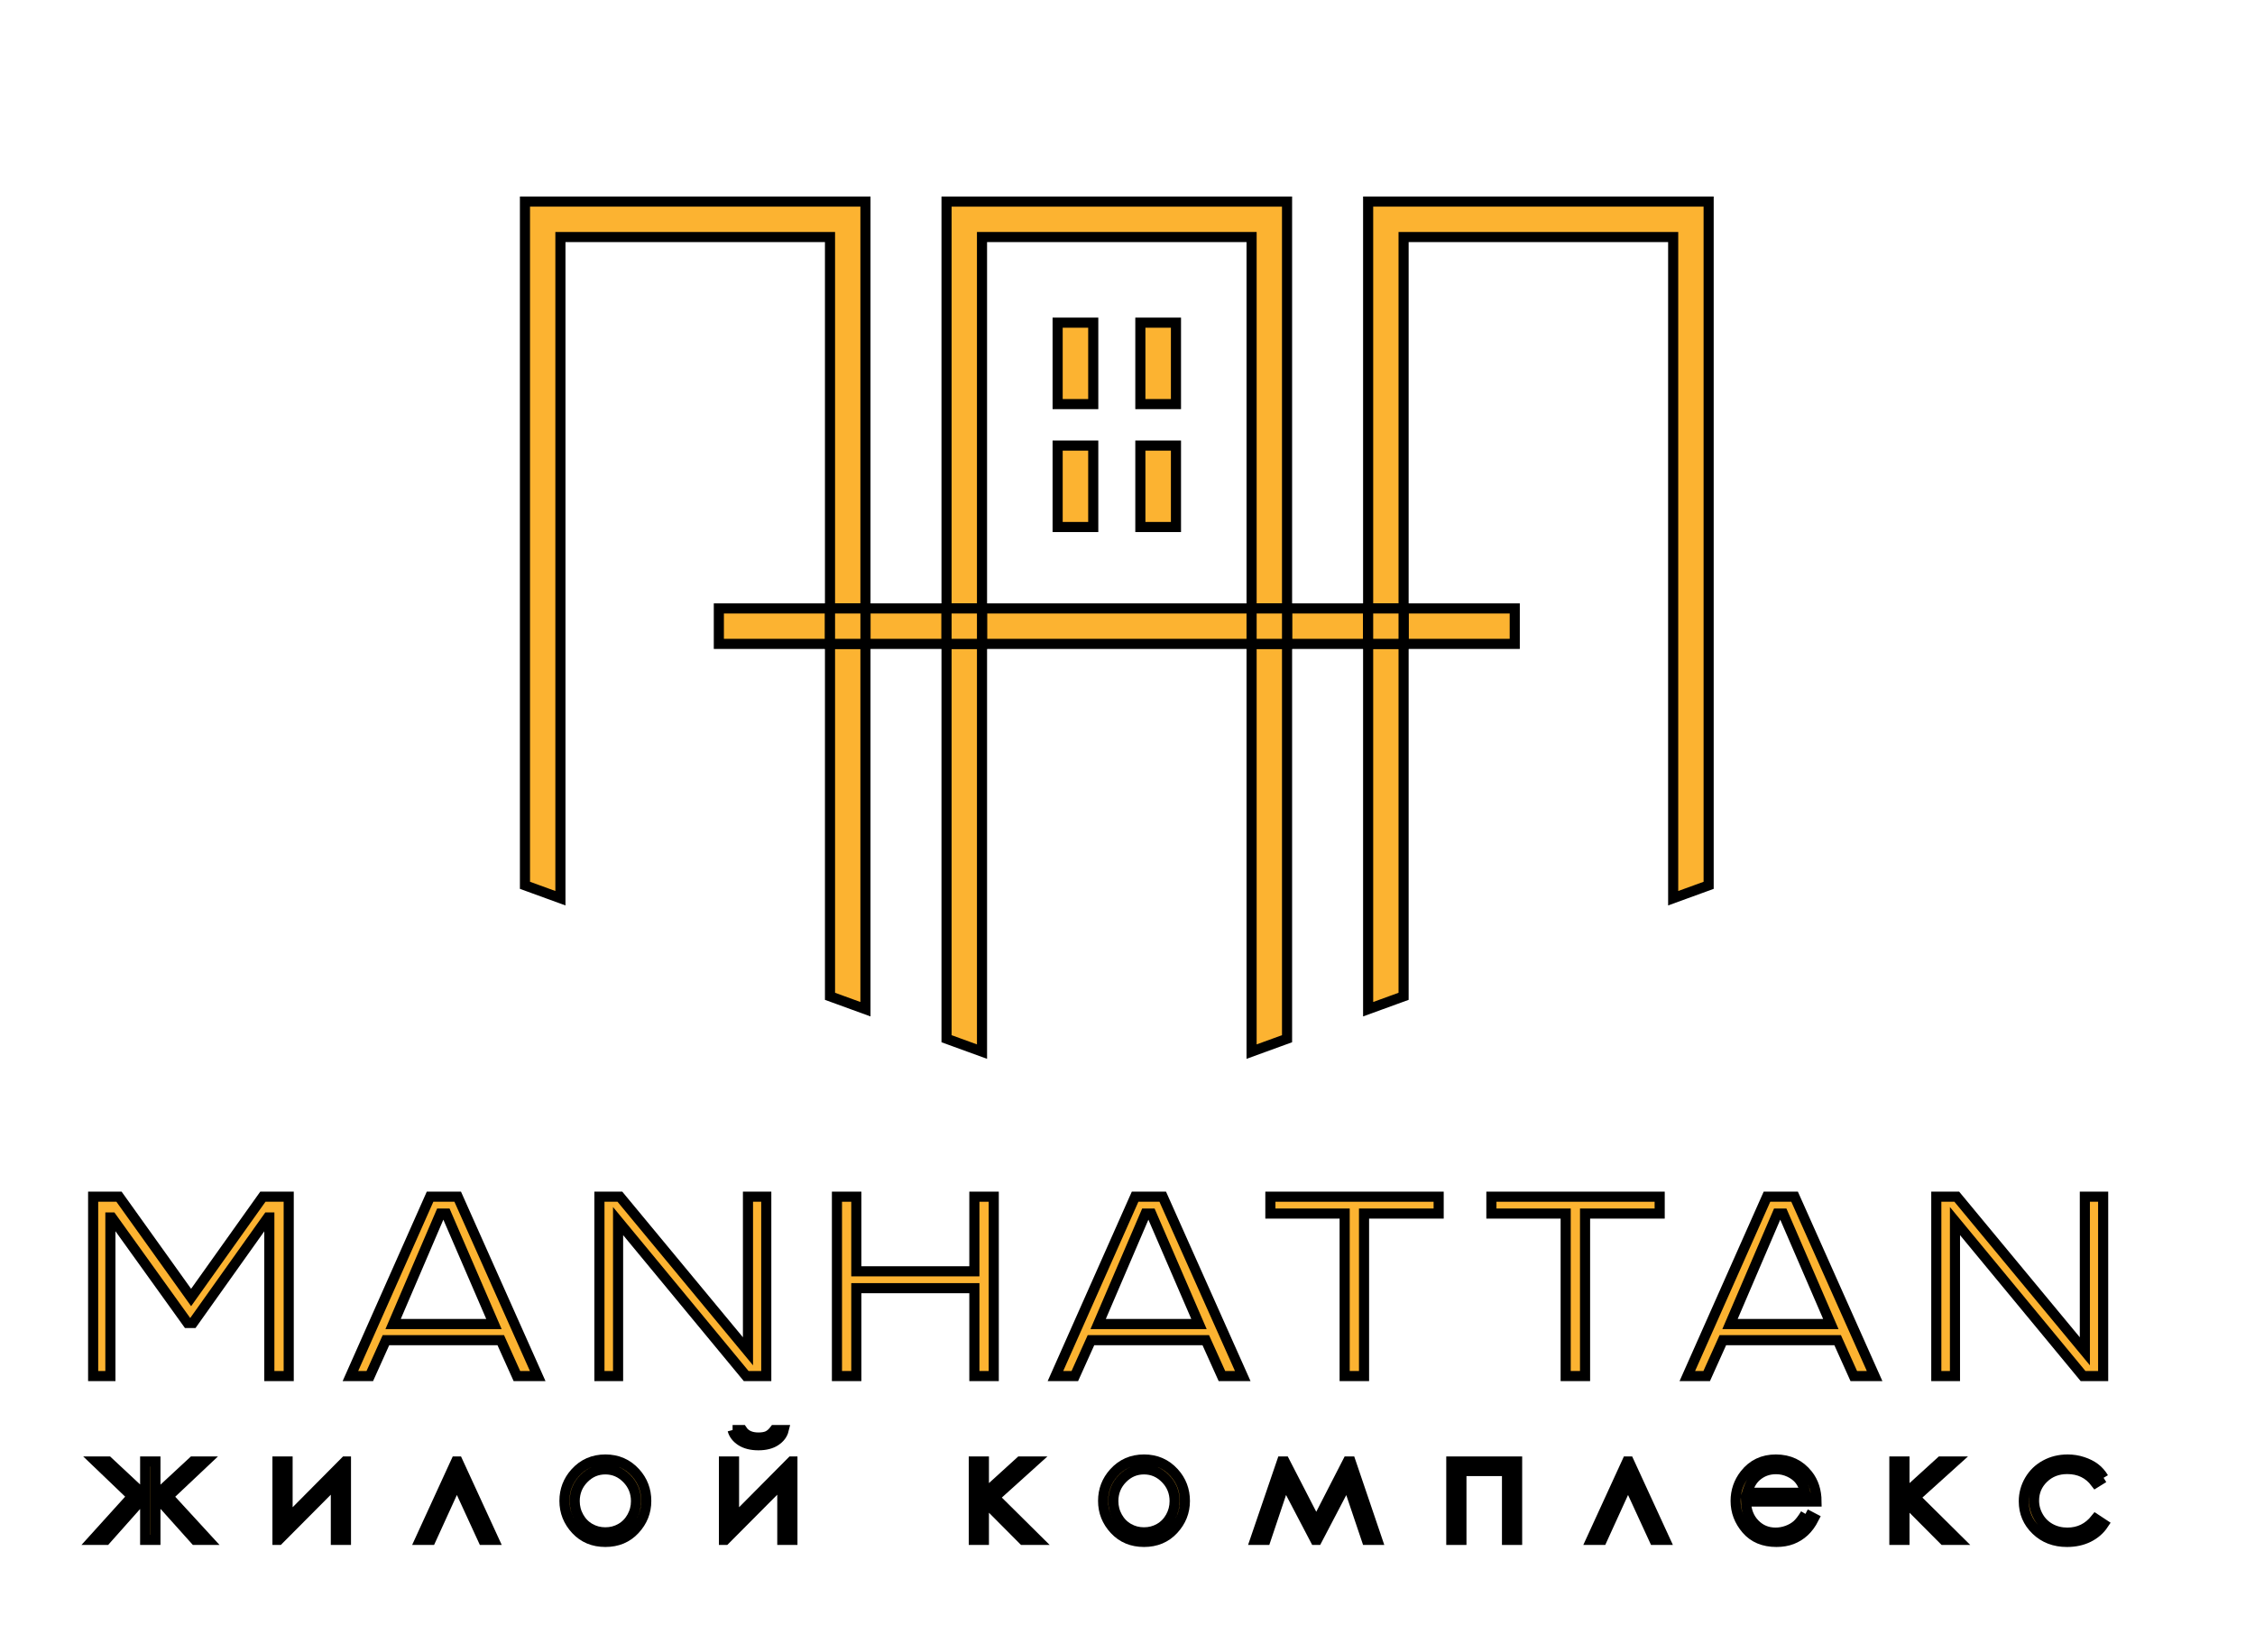 <svg version="1.1" class="logo-top-head" id="Layer_1" xmlns="http://www.w3.org/2000/svg" xmlns:xlink="http://www.w3.org/1999/xlink" x="0px" y="0px" width="136.5px" height="100px" fill="none" stroke="fcb331" stroke-width="1" viewBox="0 0 223 163.36" enable-background="new 0 0 223 163.36" xml:space="preserve">
<polygon fill="#FCB331" points="11.768,118.371 18.899,128.342 25.996,118.371 28.551,118.371 28.551,136.113 26.635,136.113
  26.635,120.43 26.493,120.43 19.077,130.861 18.545,130.861 11.058,120.43 10.917,120.43 10.917,136.113 9.212,136.113
  9.212,118.371 "></polygon>
<path fill="#FCB331" d="M45.263,118.371l7.912,17.742h-2.058l-1.597-3.549H38.167l-1.598,3.549h-1.916l7.877-17.742H45.263z
   M38.875,130.967h9.971l-4.719-10.928h-0.568L38.875,130.967z"></path>
<polygon fill="#FCB331" points="75.777,118.371 75.777,136.113 73.791,136.113 61.123,120.784 61.123,136.113 59.278,136.113
  59.278,118.371 61.301,118.371 73.968,133.664 73.968,118.371 "></polygon>
<polygon fill="#FCB331" points="98.273,118.371 98.273,136.113 96.357,136.113 96.357,127.42 84.683,127.42 84.683,136.113
  82.767,136.113 82.767,118.371 84.683,118.371 84.683,125.752 96.357,125.752 96.357,118.371 "></polygon>
<path fill="#FCB331" d="M114.984,118.371l7.913,17.742h-2.058l-1.598-3.549h-11.354l-1.597,3.549h-1.916l7.877-17.742H114.984z
   M108.598,130.967h9.971l-4.719-10.928h-0.568L108.598,130.967z"></path>
<polygon fill="#FCB331" points="125.629,118.371 142.271,118.371 142.271,120.039 134.891,120.039 134.891,136.113 132.975,136.113
  132.975,120.039 125.629,120.039 "></polygon>
<polygon fill="#FCB331" points="147.486,118.371 164.128,118.371 164.128,120.039 156.748,120.039 156.748,136.113 154.832,136.113
  154.832,120.039 147.486,120.039 "></polygon>
<path fill="#FCB331" d="M177.47,118.371l7.913,17.742h-2.059l-1.597-3.549h-11.354l-1.597,3.549h-1.915l7.877-17.742H177.47z
   M171.083,130.967h9.971l-4.72-10.928h-0.567L171.083,130.967z"></path>
<polygon fill="#FCB331" points="207.984,118.371 207.984,136.113 205.997,136.113 193.33,120.784 193.33,136.113 191.484,136.113
  191.484,118.371 193.508,118.371 206.174,133.664 206.174,118.371 "></polygon>
<polygon fill="#FCB331" points="55.42,23.442 82.08,23.442 82.08,60.181 85.586,60.181 85.586,19.936 51.914,19.936 51.914,87.569
  55.42,88.846 "></polygon>
<polygon fill="#FCB331" points="82.08,63.688 82.08,98.549 85.586,99.825 85.586,63.688 "></polygon>
<polygon fill="#FCB331" points="97.112,23.442 123.771,23.442 123.771,60.181 127.278,60.181 127.278,19.936 93.605,19.936
  93.605,60.181 97.112,60.181 "></polygon>
<polygon fill="#FCB331" points="123.771,63.688 123.771,104.02 127.278,102.744 127.278,63.688 "></polygon>
<polygon fill="#FCB331" points="97.112,63.688 93.605,63.688 93.605,102.744 97.112,104.02 "></polygon>
<polygon fill="#FCB331" points="138.803,23.442 165.463,23.442 165.463,88.846 168.97,87.57 168.97,19.936 135.297,19.936
  135.297,60.181 138.803,60.181 "></polygon>
<polygon fill="#FCB331" points="138.803,63.688 135.297,63.688 135.297,99.825 138.803,98.549 "></polygon>
<rect x="138.803" y="60.181" fill="#FCB331" width="10.993" height="3.506"></rect>
<rect x="97.112" y="60.181" fill="#FCB331" width="26.66" height="3.506"></rect>
<rect x="71.088" y="60.181" fill="#FCB331" width="10.992" height="3.506"></rect>
<rect x="127.278" y="60.181" fill="#FCB331" width="8.019" height="3.506"></rect>
<rect x="85.586" y="60.181" fill="#FCB331" width="8.019" height="3.506"></rect>
<rect x="82.08" y="60.181" fill="#FCB331" width="3.507" height="3.506"></rect>
<rect x="123.772" y="60.181" fill="#FCB331" width="3.506" height="3.506"></rect>
<rect x="93.605" y="60.181" fill="#FCB331" width="3.507" height="3.506"></rect>
<rect x="135.297" y="60.181" fill="#FCB331" width="3.506" height="3.506"></rect>
<polygon fill="#FCB331" points="14.356,144.566 15.369,144.566 15.369,148 19.076,144.566 20.294,144.566 16.628,148.025
  20.572,152.32 19.296,152.32 15.938,148.572 15.369,149.049 15.369,152.32 14.356,152.32 14.356,149.049 13.8,148.572
  10.468,152.32 9.181,152.32 13.073,148.018 9.473,144.566 10.691,144.566 14.356,147.99 "></polygon>
<polygon fill="#FCB331" points="28.439,144.566 28.439,150.304 34.132,144.566 34.211,144.566 34.211,152.32 33.213,152.32
  33.213,146.637 27.562,152.32 27.441,152.32 27.441,144.566 "></polygon>
<polygon fill="#FCB331" points="48.837,152.32 47.775,152.32 45.18,146.675 42.605,152.32 41.536,152.32 45.092,144.566
  45.271,144.566 "></polygon>
<path fill="#FCB331" d="M59.868,144.367c1.195,0,2.185,0.433,2.97,1.297c0.714,0.789,1.071,1.723,1.071,2.801
  c0,1.083-0.377,2.03-1.132,2.84c-0.754,0.811-1.724,1.215-2.909,1.215c-1.19,0-2.162-0.404-2.916-1.215
  c-0.754-0.81-1.131-1.757-1.131-2.84c0-1.073,0.356-2.005,1.07-2.793C57.676,144.803,58.668,144.367,59.868,144.367 M59.864,145.344
  c-0.83,0-1.542,0.307-2.138,0.92c-0.596,0.611-0.894,1.354-0.894,2.223c0,0.561,0.136,1.084,0.408,1.568
  c0.271,0.484,0.639,0.859,1.101,1.122c0.462,0.264,0.97,0.396,1.523,0.396c0.553,0,1.061-0.132,1.523-0.396
  c0.462-0.263,0.83-0.638,1.101-1.122c0.272-0.484,0.408-1.008,0.408-1.568c0-0.869-0.299-1.611-0.897-2.223
  C61.4,145.65,60.689,145.344,59.864,145.344"></path>
<path fill="#FCB331" d="M72.589,144.566v5.738l5.694-5.738h0.079v7.754h-0.998v-5.683l-5.651,5.683h-0.121v-7.754H72.589z
   M72.447,141.453h0.94c0.162,0.247,0.378,0.432,0.649,0.557c0.271,0.123,0.594,0.185,0.969,0.185c0.38,0,0.686-0.055,0.919-0.164
  c0.233-0.109,0.454-0.302,0.663-0.577H77.5c-0.105,0.428-0.372,0.785-0.802,1.072c-0.43,0.287-0.997,0.432-1.7,0.432
  c-0.698,0-1.268-0.143-1.709-0.424C72.846,142.25,72.565,141.891,72.447,141.453"></path>
<polygon fill="#FCB331" points="96.301,144.566 97.298,144.566 97.298,147.833 100.891,144.566 102.28,144.566 98.346,148.115
  102.589,152.32 101.178,152.32 97.612,148.736 97.298,149.014 97.298,152.32 96.301,152.32 "></polygon>
<path fill="#FCB331" d="M113.134,144.367c1.195,0,2.185,0.433,2.97,1.297c0.714,0.789,1.071,1.723,1.071,2.801
  c0,1.083-0.377,2.03-1.131,2.84c-0.754,0.811-1.724,1.215-2.909,1.215c-1.189,0-2.162-0.404-2.916-1.215
  c-0.755-0.81-1.131-1.757-1.131-2.84c0-1.073,0.356-2.005,1.07-2.793C110.942,144.803,111.935,144.367,113.134,144.367
   M113.13,145.344c-0.83,0-1.542,0.307-2.138,0.92c-0.596,0.611-0.894,1.354-0.894,2.223c0,0.561,0.136,1.084,0.408,1.568
  c0.271,0.484,0.639,0.859,1.102,1.122c0.461,0.264,0.969,0.396,1.522,0.396s1.061-0.132,1.523-0.396
  c0.462-0.263,0.83-0.638,1.101-1.122s0.408-1.008,0.408-1.568c0-0.869-0.299-1.611-0.898-2.223
  C114.667,145.65,113.956,145.344,113.13,145.344"></path>
<polygon fill="#FCB331" points="133.279,144.566 133.563,144.566 136.197,152.32 135.156,152.32 133.234,146.617 130.252,152.32
  130.067,152.32 127.078,146.607 125.163,152.32 124.122,152.32 126.772,144.566 127.043,144.566 130.167,150.633 "></polygon>
<polygon fill="#FCB331" points="143.522,144.566 150.029,144.566 150.029,152.32 149.031,152.32 149.031,145.508 144.521,145.508
  144.521,152.32 143.522,152.32 "></polygon>
<polygon fill="#FCB331" points="164.654,152.32 163.593,152.32 160.998,146.675 158.424,152.32 157.354,152.32 160.91,144.566
  161.088,144.566 "></polygon>
<path fill="#FCB331" d="M178.543,149.748l0.842,0.441c-0.276,0.542-0.596,0.979-0.957,1.311c-0.361,0.334-0.768,0.586-1.219,0.76
  c-0.452,0.174-0.963,0.26-1.534,0.26c-1.265,0-2.254-0.414-2.968-1.242c-0.713-0.83-1.068-1.767-1.068-2.812
  c0-0.983,0.301-1.859,0.904-2.629c0.766-0.979,1.791-1.469,3.075-1.469c1.321,0,2.377,0.502,3.167,1.504
  c0.561,0.708,0.846,1.592,0.855,2.651h-6.977c0.02,0.899,0.308,1.638,0.863,2.214c0.557,0.576,1.244,0.864,2.062,0.864
  c0.395,0,0.778-0.068,1.152-0.206c0.373-0.137,0.689-0.318,0.953-0.547C177.955,150.621,178.239,150.254,178.543,149.748
   M178.543,147.66c-0.133-0.532-0.326-0.957-0.581-1.275s-0.591-0.576-1.01-0.771s-0.858-0.292-1.319-0.292
  c-0.762,0-1.416,0.246-1.963,0.734c-0.399,0.355-0.701,0.891-0.906,1.604H178.543z"></path>
<polygon fill="#FCB331" points="187.338,144.566 188.336,144.566 188.336,147.833 191.928,144.566 193.316,144.566 189.383,148.115
  193.627,152.32 192.216,152.32 188.649,148.736 188.336,149.014 188.336,152.32 187.338,152.32 "></polygon>
<path fill="#FCB331" d="M208.027,146.178l-0.791,0.491c-0.684-0.907-1.617-1.36-2.799-1.36c-0.943,0-1.727,0.303-2.352,0.911
  c-0.624,0.606-0.936,1.345-0.936,2.214c0,0.564,0.143,1.096,0.431,1.594c0.286,0.499,0.681,0.885,1.181,1.16
  c0.501,0.275,1.062,0.414,1.684,0.414c1.139,0,2.068-0.455,2.791-1.362l0.791,0.521c-0.371,0.559-0.869,0.99-1.493,1.299
  c-0.625,0.309-1.337,0.461-2.135,0.461c-1.226,0-2.242-0.389-3.05-1.168c-0.809-0.779-1.211-1.728-1.211-2.844
  c0-0.75,0.188-1.447,0.566-2.092c0.377-0.644,0.896-1.146,1.557-1.506c0.66-0.362,1.398-0.543,2.217-0.543
  c0.513,0,1.008,0.078,1.485,0.236c0.478,0.156,0.882,0.36,1.216,0.613C207.511,145.467,207.794,145.788,208.027,146.178"></path>
<rect x="112.771" y="44.071" fill="#FCB331" width="3.522" height="8.055"></rect>
<rect x="104.591" y="44.071" fill="#FCB331" width="3.522" height="8.055"></rect>
<rect x="112.771" y="31.913" fill="#FCB331" width="3.522" height="8.055"></rect>
<rect x="104.591" y="31.913" fill="#FCB331" width="3.522" height="8.055"></rect>
</svg>
